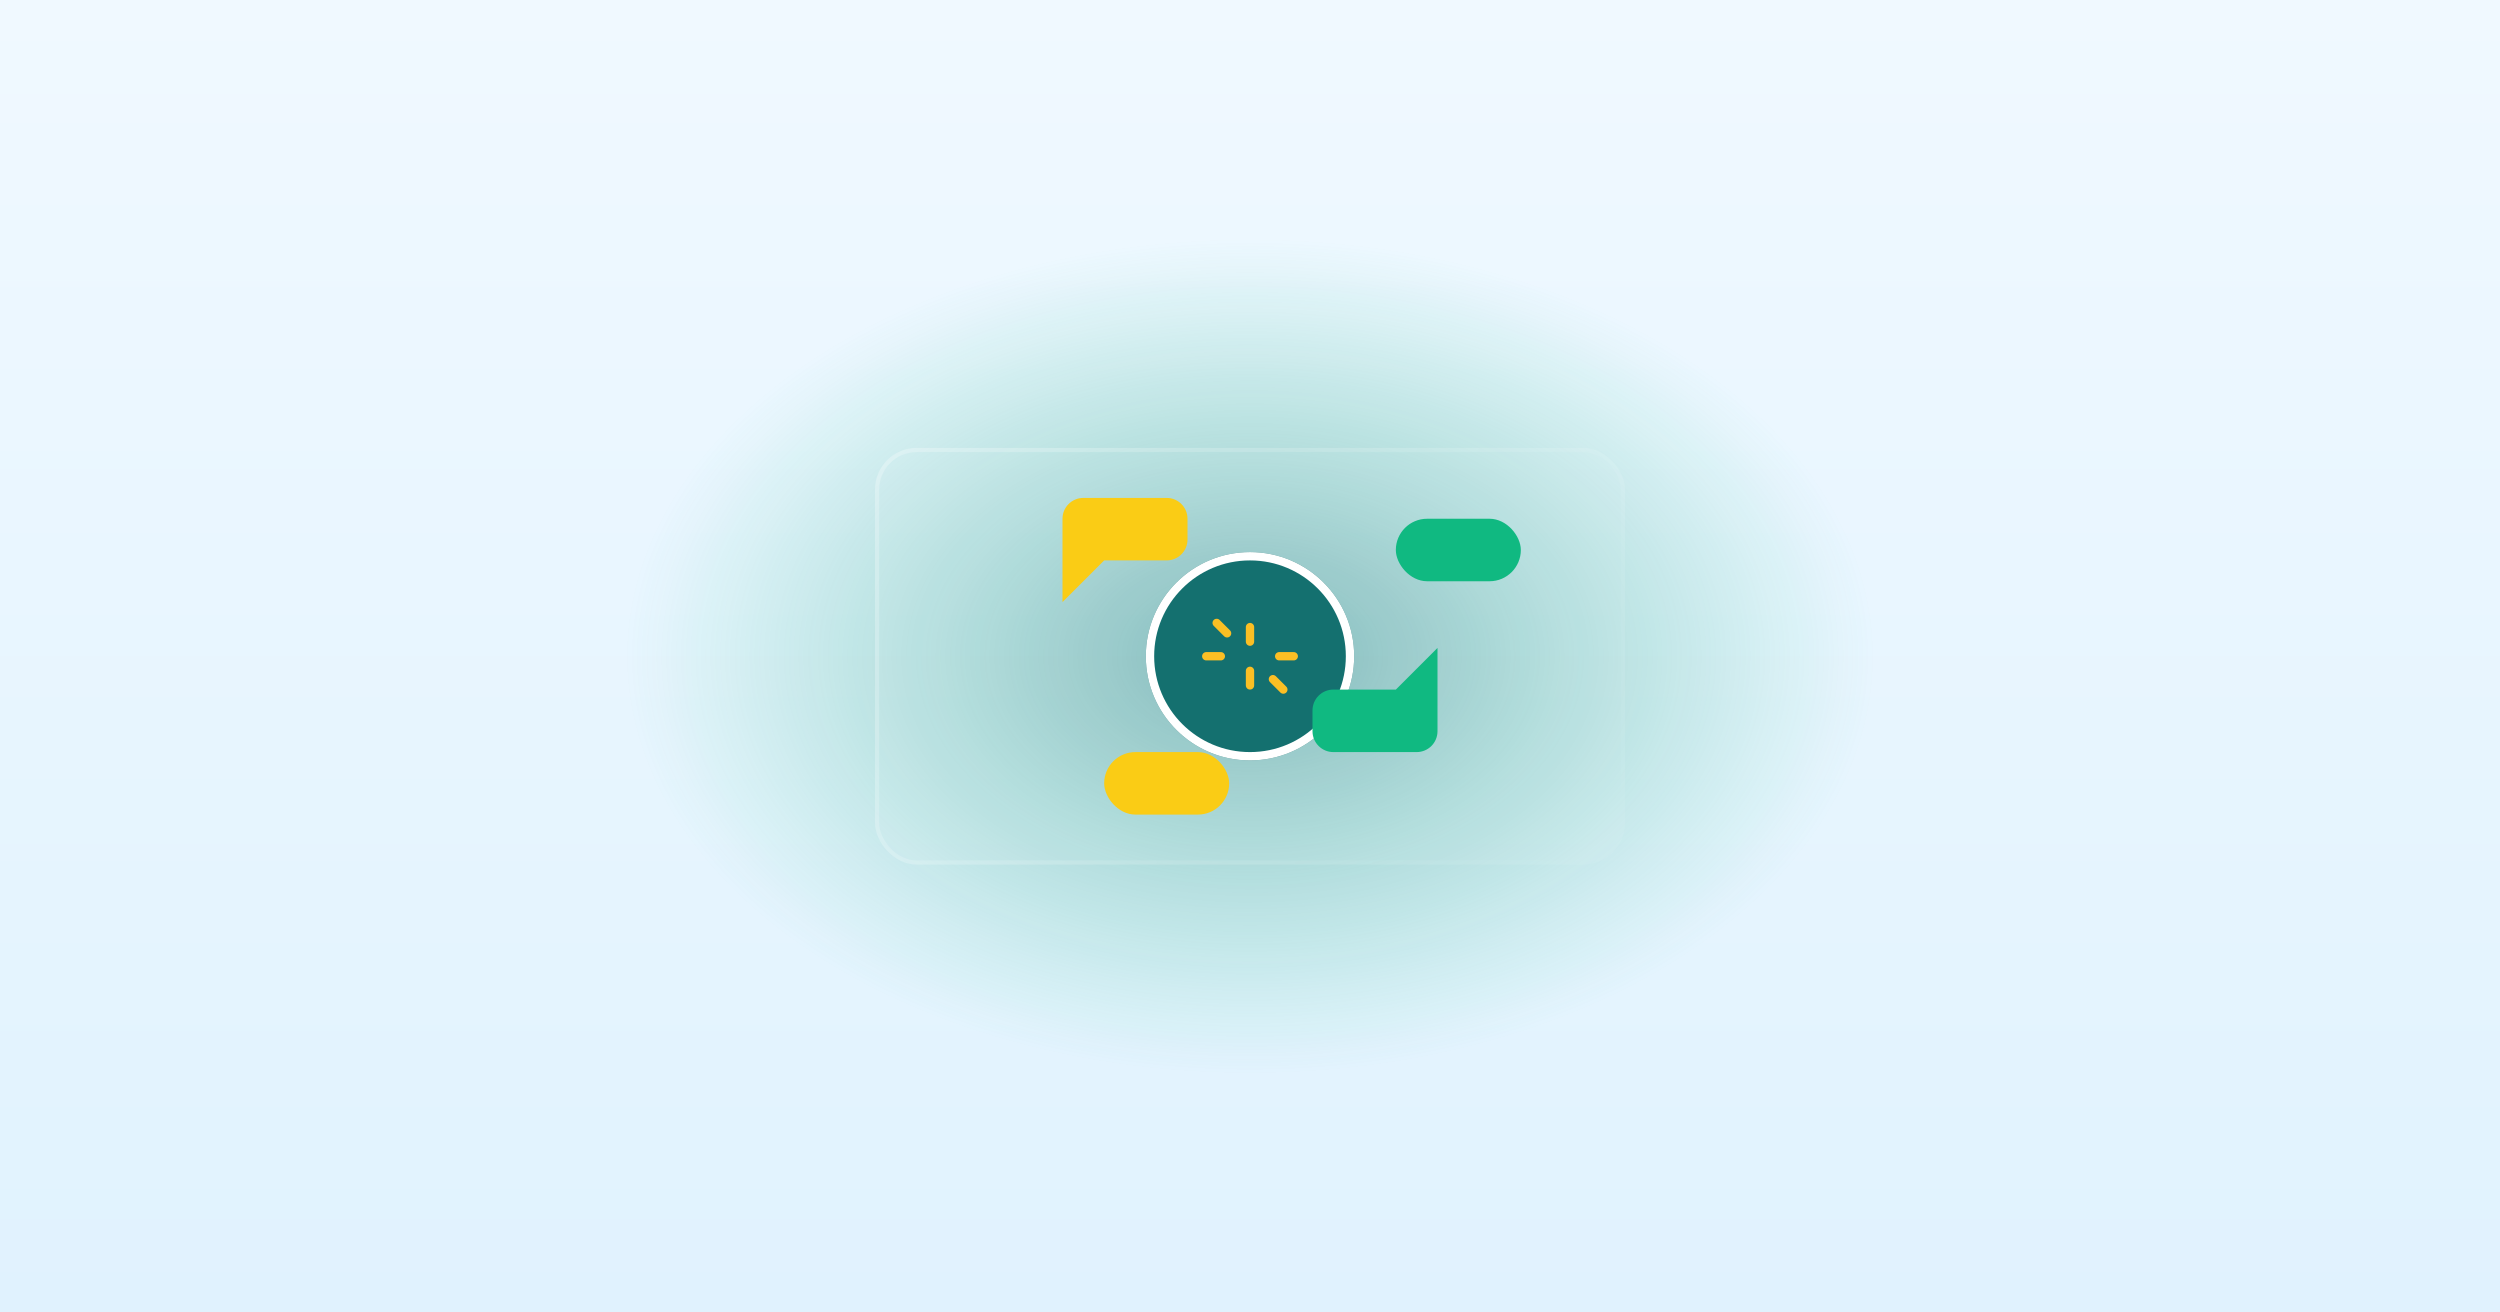 <svg width="1200" height="630" viewBox="0 0 1200 630" fill="none" xmlns="http://www.w3.org/2000/svg">
<rect width="1200" height="630" fill="url(#paint0_linear_69_8)"/>
<g opacity="0.5" filter="url(#filter0_f_69_8)">
<ellipse cx="600" cy="315" rx="300" ry="200" fill="url(#paint1_radial_69_8)"/>
</g>
<g filter="url(#filter1_d_69_8)">
<rect x="420" y="215" width="360" height="200" rx="20" fill="white" fill-opacity="0.05"/>
<rect x="421" y="216" width="358" height="198" rx="19" stroke="url(#paint2_linear_69_8)" stroke-opacity="0.5" stroke-width="2"/>
</g>
<circle cx="600" cy="315" r="50" fill="#14706F"/>
<circle cx="600" cy="315" r="48" stroke="white" stroke-width="4"/>
<path d="M600 301V308" stroke="#FBBF24" stroke-width="4" stroke-linecap="round"/>
<path d="M600 322V329" stroke="#FBBF24" stroke-width="4" stroke-linecap="round"/>
<path d="M586 315H579" stroke="#FBBF24" stroke-width="4" stroke-linecap="round"/>
<path d="M621 315H614" stroke="#FBBF24" stroke-width="4" stroke-linecap="round"/>
<path d="M589 304L584 299" stroke="#FBBF24" stroke-width="4" stroke-linecap="round"/>
<path d="M611 326L616 331" stroke="#FBBF24" stroke-width="4" stroke-linecap="round"/>
<g filter="url(#filter2_d_69_8)">
<path d="M510 249C510 243.477 514.477 239 520 239H560C565.523 239 570 243.477 570 249V259C570 264.523 565.523 269 560 269H530L510 289V249Z" fill="#FACC15"/>
</g>
<g filter="url(#filter3_d_69_8)">
<path d="M690 351C690 356.523 685.523 361 680 361H640C634.477 361 630 356.523 630 351V341C630 335.477 634.477 331 640 331H670L690 311V351Z" fill="#10B981"/>
</g>
<g filter="url(#filter4_d_69_8)">
<rect x="530" y="361" width="60" height="30" rx="15" fill="#FACC15"/>
</g>
<g filter="url(#filter5_d_69_8)">
<rect x="670" y="249" width="60" height="30" rx="15" fill="#10B981"/>
</g>
<defs>
<filter id="filter0_f_69_8" x="200" y="15" width="800" height="600" filterUnits="userSpaceOnUse" color-interpolation-filters="sRGB">
<feFlood flood-opacity="0" result="BackgroundImageFix"/>
<feBlend mode="normal" in="SourceGraphic" in2="BackgroundImageFix" result="shape"/>
<feGaussianBlur stdDeviation="50" result="effect1_foregroundBlur_69_8"/>
</filter>
<filter id="filter1_d_69_8" x="416" y="211" width="368" height="208" filterUnits="userSpaceOnUse" color-interpolation-filters="sRGB">
<feFlood flood-opacity="0" result="BackgroundImageFix"/>
<feColorMatrix in="SourceAlpha" type="matrix" values="0 0 0 0 0 0 0 0 0 0 0 0 0 0 0 0 0 0 127 0" result="hardAlpha"/>
<feOffset/>
<feGaussianBlur stdDeviation="2"/>
<feComposite in2="hardAlpha" operator="out"/>
<feColorMatrix type="matrix" values="0 0 0 0 1 0 0 0 0 1 0 0 0 0 1 0 0 0 0.25 0"/>
<feBlend mode="normal" in2="BackgroundImageFix" result="effect1_dropShadow_69_8"/>
<feBlend mode="normal" in="SourceGraphic" in2="effect1_dropShadow_69_8" result="shape"/>
</filter>
<filter id="filter2_d_69_8" x="506" y="235" width="68" height="62" filterUnits="userSpaceOnUse" color-interpolation-filters="sRGB">
<feFlood flood-opacity="0" result="BackgroundImageFix"/>
<feColorMatrix in="SourceAlpha" type="matrix" values="0 0 0 0 0 0 0 0 0 0 0 0 0 0 0 0 0 0 127 0" result="hardAlpha"/>
<feOffset/>
<feGaussianBlur stdDeviation="2"/>
<feComposite in2="hardAlpha" operator="out"/>
<feColorMatrix type="matrix" values="0 0 0 0 0 0 0 0 0 0 0 0 0 0 0 0 0 0 0.1 0"/>
<feBlend mode="normal" in2="BackgroundImageFix" result="effect1_dropShadow_69_8"/>
<feBlend mode="normal" in="SourceGraphic" in2="effect1_dropShadow_69_8" result="shape"/>
</filter>
<filter id="filter3_d_69_8" x="626" y="307" width="68" height="62" filterUnits="userSpaceOnUse" color-interpolation-filters="sRGB">
<feFlood flood-opacity="0" result="BackgroundImageFix"/>
<feColorMatrix in="SourceAlpha" type="matrix" values="0 0 0 0 0 0 0 0 0 0 0 0 0 0 0 0 0 0 127 0" result="hardAlpha"/>
<feOffset/>
<feGaussianBlur stdDeviation="2"/>
<feComposite in2="hardAlpha" operator="out"/>
<feColorMatrix type="matrix" values="0 0 0 0 0 0 0 0 0 0 0 0 0 0 0 0 0 0 0.1 0"/>
<feBlend mode="normal" in2="BackgroundImageFix" result="effect1_dropShadow_69_8"/>
<feBlend mode="normal" in="SourceGraphic" in2="effect1_dropShadow_69_8" result="shape"/>
</filter>
<filter id="filter4_d_69_8" x="526" y="357" width="68" height="42" filterUnits="userSpaceOnUse" color-interpolation-filters="sRGB">
<feFlood flood-opacity="0" result="BackgroundImageFix"/>
<feColorMatrix in="SourceAlpha" type="matrix" values="0 0 0 0 0 0 0 0 0 0 0 0 0 0 0 0 0 0 127 0" result="hardAlpha"/>
<feOffset/>
<feGaussianBlur stdDeviation="2"/>
<feComposite in2="hardAlpha" operator="out"/>
<feColorMatrix type="matrix" values="0 0 0 0 0 0 0 0 0 0 0 0 0 0 0 0 0 0 0.1 0"/>
<feBlend mode="normal" in2="BackgroundImageFix" result="effect1_dropShadow_69_8"/>
<feBlend mode="normal" in="SourceGraphic" in2="effect1_dropShadow_69_8" result="shape"/>
</filter>
<filter id="filter5_d_69_8" x="666" y="245" width="68" height="42" filterUnits="userSpaceOnUse" color-interpolation-filters="sRGB">
<feFlood flood-opacity="0" result="BackgroundImageFix"/>
<feColorMatrix in="SourceAlpha" type="matrix" values="0 0 0 0 0 0 0 0 0 0 0 0 0 0 0 0 0 0 127 0" result="hardAlpha"/>
<feOffset/>
<feGaussianBlur stdDeviation="2"/>
<feComposite in2="hardAlpha" operator="out"/>
<feColorMatrix type="matrix" values="0 0 0 0 0 0 0 0 0 0 0 0 0 0 0 0 0 0 0.1 0"/>
<feBlend mode="normal" in2="BackgroundImageFix" result="effect1_dropShadow_69_8"/>
<feBlend mode="normal" in="SourceGraphic" in2="effect1_dropShadow_69_8" result="shape"/>
</filter>
<linearGradient id="paint0_linear_69_8" x1="600" y1="0" x2="600" y2="630" gradientUnits="userSpaceOnUse">
<stop stop-color="#F0F9FF"/>
<stop offset="1" stop-color="#E0F2FE"/>
</linearGradient>
<radialGradient id="paint1_radial_69_8" cx="0" cy="0" r="1" gradientUnits="userSpaceOnUse" gradientTransform="translate(600 315) rotate(90) scale(200 300)">
<stop stop-color="#14706F"/>
<stop offset="1" stop-color="#10B981" stop-opacity="0"/>
</radialGradient>
<linearGradient id="paint2_linear_69_8" x1="420" y1="215" x2="780" y2="415" gradientUnits="userSpaceOnUse">
<stop stop-color="white" stop-opacity="0.5"/>
<stop offset="1" stop-color="white" stop-opacity="0"/>
</linearGradient>
</defs>
</svg>
